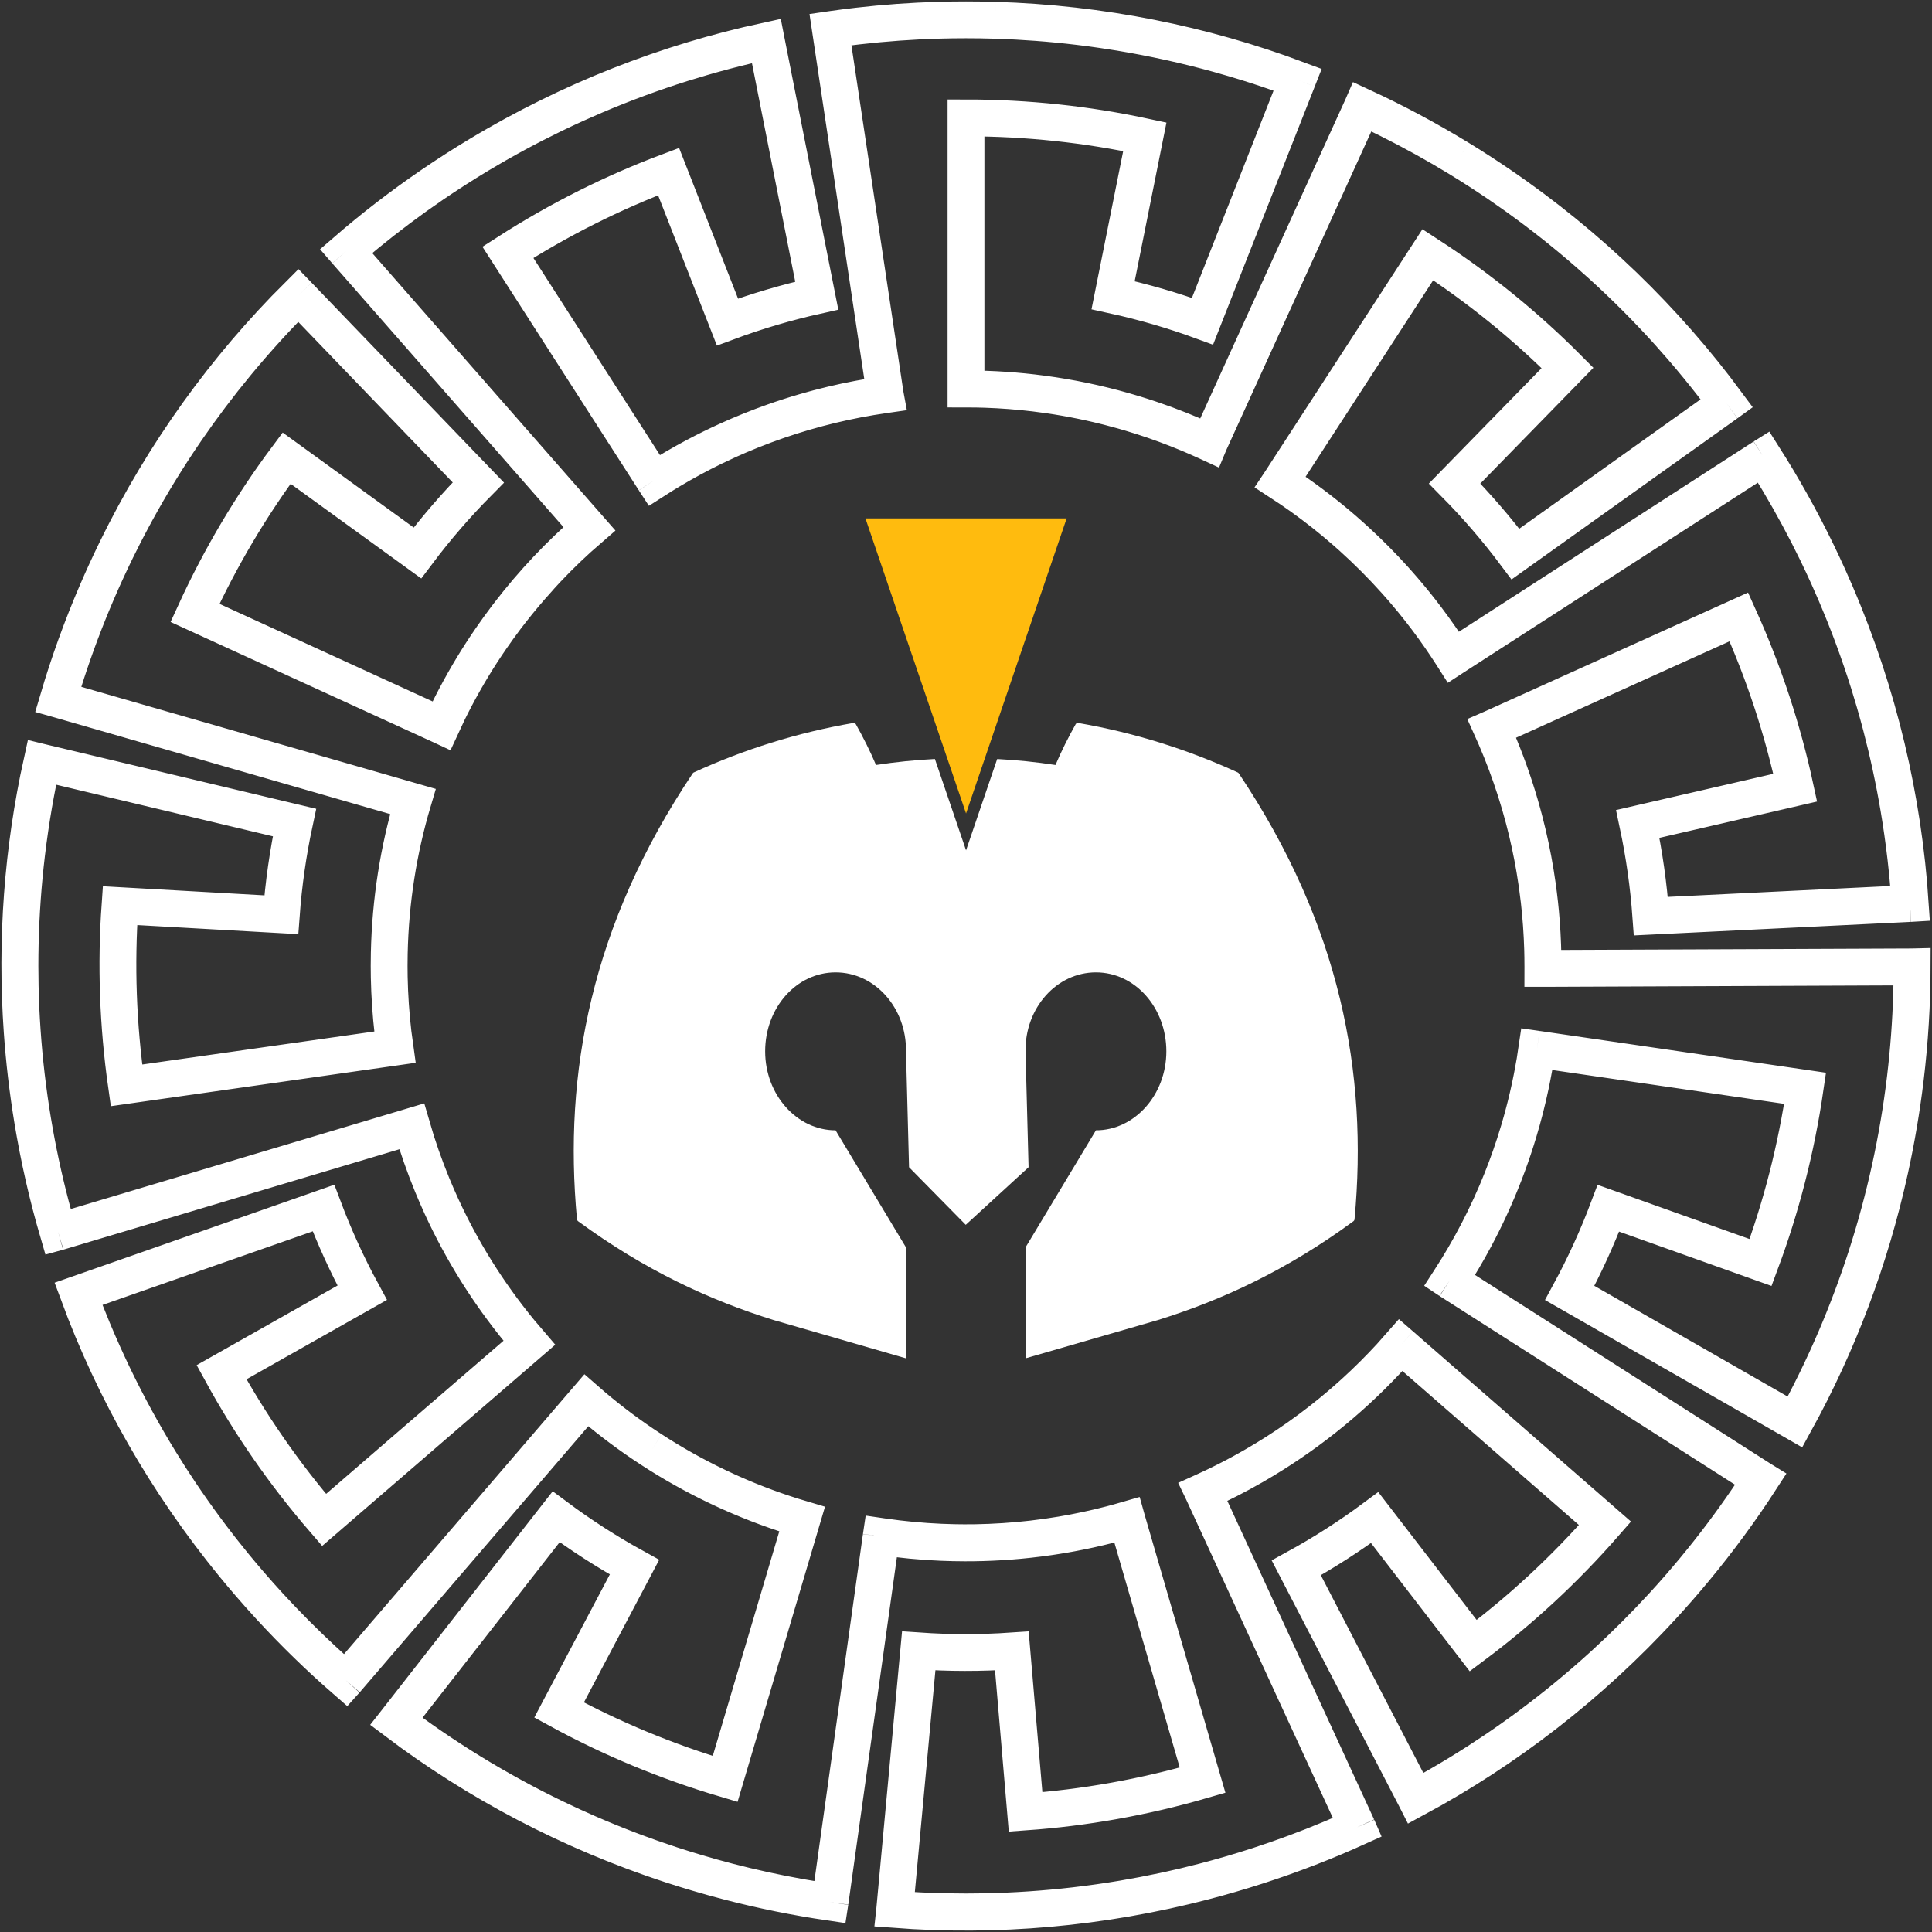 <svg width="682" height="682" viewBox="0 0 682 682" fill="none" xmlns="http://www.w3.org/2000/svg">
<rect x="0" y="0" width="682" height="682" fill="#333333" stroke="none"/>
<path fill-rule="evenodd" clip-rule="evenodd" d="M670.27 396.721C668.479 407.279 666.184 417.746 663.393 428.085C664.773 422.99 666.026 417.89 667.155 412.787C668.317 407.485 669.357 402.129 670.27 396.721Z" fill="white"/>
<path d="M544.632 340.957C544.632 338.968 544.603 336.985 544.546 335.01M622.028 160.54C622.198 160.806 622.369 161.072 622.539 161.338M512.358 230.947C511.098 228.985 509.81 227.051 508.495 225.146M480.019 37.311C480.307 37.443 480.594 37.575 480.881 37.708M425.767 155.807C423.731 154.875 421.686 153.979 419.635 153.119M312.308 139.355C310.69 139.586 309.08 139.834 307.477 140.101M311.604 542.456C313.346 542.71 315.086 542.941 316.824 543.15M424.798 526.548C429.48 524.434 434.043 522.164 438.484 519.749M511.781 451.863C512.694 450.456 513.588 449.042 514.463 447.621M544.546 335.01C544.378 329.291 543.97 323.581 543.324 317.897M544.546 335.01C544.037 317.246 541.252 300.052 536.474 283.709M543.324 317.897C543.109 316.022 542.868 314.144 542.601 312.264C542.335 310.399 542.045 308.543 541.731 306.697M543.324 317.897C542.641 311.889 541.691 305.909 540.477 299.976M541.731 306.697C540.727 300.826 539.468 294.999 537.957 289.237M541.731 306.697C541.224 303.719 540.655 300.766 540.024 297.84M537.957 289.237C537.51 287.538 537.04 285.841 536.547 284.144C535.211 279.544 533.726 275.028 532.101 270.598M537.957 289.237C538.711 292.102 539.399 294.971 540.024 297.84M532.101 270.598C530.809 267.102 529.415 263.621 527.918 260.16M532.101 270.598C537.205 284.418 540.71 298.487 542.7 312.587M527.918 260.16C533.27 272.552 537.391 285.46 540.208 298.684M527.918 260.16C527.485 259.158 527.042 258.158 526.591 257.159L526.64 257.137M540.208 298.684C539.296 294.37 538.244 290.081 537.051 285.825M540.208 298.684C540.299 299.114 540.389 299.545 540.477 299.976M537.051 285.825C538.157 289.777 539.149 293.783 540.024 297.84M537.051 285.825C535.585 280.586 533.919 275.442 532.063 270.401M540.024 297.84C540.179 298.552 540.33 299.264 540.477 299.976M540.477 299.976C543.371 313.986 544.739 328.008 544.684 341.856M508.495 225.146C505.361 220.615 502.045 216.212 498.555 211.948C497.44 210.588 496.305 209.238 495.149 207.898C494.372 206.999 493.589 206.108 492.801 205.225M508.495 225.146C498.555 210.751 487.061 198.017 474.387 187.024M492.801 205.225C487.877 199.722 482.659 194.489 477.171 189.55M492.801 205.225C483.878 195.239 474.183 186.336 463.884 178.529M477.171 189.55C476.408 188.864 475.639 188.183 474.863 187.506C473.584 186.391 472.296 185.295 470.998 184.217C466.084 180.144 460.981 176.302 455.708 172.705M477.171 189.55C491.352 202.297 503.332 216.6 513.079 231.975M455.708 172.705C454.453 171.85 453.186 171.007 451.906 170.176L451.936 170.131M455.708 172.705C470.785 182.974 484.06 194.932 495.445 208.161M419.635 153.119C414.265 150.872 408.8 148.854 403.257 147.072C401.792 146.603 400.318 146.148 398.835 145.709C398.037 145.472 397.238 145.241 396.439 145.015M419.635 153.119C407.977 148.23 396.103 144.509 384.149 141.906M396.439 145.015C388.777 142.85 380.994 141.133 373.132 139.874M396.439 145.015C383.045 141.221 369.575 138.863 356.197 137.849M373.132 139.874C372.222 139.729 371.31 139.59 370.396 139.456C368.683 139.207 366.973 138.979 365.265 138.773C359.473 138.08 353.653 137.634 347.822 137.437M373.132 139.874C392.195 142.915 410.228 148.52 426.93 156.284M347.822 137.437C345.557 137.362 343.283 137.325 340.999 137.325V137.27M347.822 137.437C360.245 137.846 372.386 139.368 384.149 141.906M307.477 140.101C301.196 141.151 294.967 142.493 288.812 144.123M307.477 140.101C304.278 140.633 301.109 141.238 297.97 141.913M288.812 144.123C287.27 144.533 285.729 144.961 284.188 145.409C279.607 146.74 275.109 148.218 270.697 149.836M288.812 144.123C291.862 143.313 294.915 142.577 297.97 141.913M270.697 149.836C267.396 151.053 264.11 152.362 260.841 153.764M270.697 149.836C256.521 155.034 243.235 161.679 230.959 169.553M270.697 149.836C284.451 144.76 298.453 141.267 312.486 139.276M260.841 153.764C273.057 148.537 285.77 144.504 298.79 141.735M260.841 153.764C259.626 154.285 258.413 154.818 257.202 155.365C255.444 156.159 253.703 156.975 251.978 157.812C246.733 160.363 241.598 163.138 236.59 166.127M298.79 141.735C294.67 142.604 290.574 143.602 286.508 144.727M298.79 141.735C299.194 141.649 299.599 141.565 300.004 141.482C299.326 141.622 298.648 141.766 297.97 141.913M286.508 144.727C290.28 143.684 294.102 142.745 297.97 141.913M286.508 144.727C272.396 148.631 258.643 154.073 245.522 161.032M286.508 144.727C276.178 147.581 266.217 151.211 256.681 155.543M236.59 166.127C234.711 167.25 232.844 168.408 230.989 169.599L230.959 169.553M236.59 166.127C251.771 157.049 267.691 150.174 283.966 145.42M190.65 203.619C189.606 204.762 188.573 205.92 187.55 207.093C184.399 210.705 181.398 214.397 178.547 218.161M178.547 218.161C176.751 220.542 174.999 222.972 173.293 225.452C172.179 227.069 171.088 228.701 170.021 230.35C165.628 237.148 161.641 244.2 158.083 251.468C157.321 253.028 156.576 254.601 155.849 256.189L155.801 256.167L68.829 216.348C77.844 196.657 88.726 178.413 101.17 161.727L147.357 195.191C154.002 186.346 161.19 178.047 168.852 170.319L105.345 104.326M178.547 218.161C178.868 217.735 179.191 217.31 179.516 216.887C188.111 205.674 197.69 195.579 208.049 186.645L122.179 88.677M316.824 543.15C320.178 543.553 323.524 543.871 326.86 544.107M316.824 543.15C323.594 543.957 330.402 544.427 337.219 544.556M326.86 544.107C330.29 544.342 333.744 544.492 337.219 544.556M326.86 544.107C332.697 544.509 338.544 544.661 344.386 544.562M326.86 544.107C336.343 544.777 345.742 544.778 355.005 544.149M337.219 544.556C338.476 544.578 339.736 544.59 340.999 544.59C342.13 544.59 343.259 544.581 344.386 544.562M344.386 544.562C347.912 544.505 351.417 544.358 354.898 544.123M344.386 544.562C351.088 544.449 357.781 544.006 364.44 543.237M354.898 544.123C358.07 543.903 361.251 543.608 364.44 543.237M354.898 544.123C340.007 545.157 325.329 544.545 311.058 542.43M354.898 544.123C364.617 543.468 374.15 542.131 383.448 540.159M364.44 543.237C366.188 543.033 367.939 542.807 369.692 542.557C371.376 542.318 373.052 542.058 374.721 541.779C380.577 540.794 386.388 539.555 392.136 538.065M392.136 538.065C394.029 537.573 395.921 537.052 397.812 536.503L397.827 536.556M392.136 538.065C379.761 541.282 367.341 543.287 355.005 544.149M438.484 519.749C441.531 518.084 444.551 516.333 447.542 514.495M438.484 519.749C437.95 520.041 437.415 520.33 436.879 520.617M438.484 519.749C451.277 512.792 463.056 504.62 473.743 495.446M447.542 514.495C440.029 519.104 432.223 523.225 424.178 526.83C428.479 524.907 432.716 522.835 436.879 520.617M447.542 514.495C448.702 513.782 449.858 513.056 451.01 512.317C452.133 511.596 453.246 510.865 454.35 510.126M447.542 514.495C455.585 509.561 463.293 504.067 470.601 498.049M436.879 520.617C442.879 517.409 448.71 513.908 454.35 510.126M436.879 520.617C454.071 511.458 470.017 499.81 484.114 485.894M454.35 510.126C459.773 506.49 465.02 502.597 470.071 498.46M454.35 510.126C457.151 508.251 459.89 506.319 462.568 504.33M470.071 498.46C471.41 497.362 472.739 496.243 474.058 495.105C477.717 491.947 481.236 488.686 484.615 485.332M470.071 498.46C474.626 494.73 479.021 490.801 483.244 486.686M470.071 498.46C467.603 500.484 465.101 502.441 462.568 504.33M484.615 485.332C486.756 483.198 488.86 481.007 490.923 478.759M484.615 485.332C484.159 485.786 483.702 486.237 483.244 486.686M490.923 478.759C482.815 487.576 473.939 495.676 464.401 502.953M490.923 478.759C492.112 477.465 493.288 476.151 494.45 474.819L494.49 474.854M464.401 502.953C466.507 501.352 468.574 499.717 470.601 498.049M464.401 502.953C463.793 503.415 463.182 503.874 462.568 504.33M464.401 502.953C452.164 512.289 438.839 520.272 424.648 526.674M470.601 498.049C471.868 497.005 473.124 495.946 474.367 494.871M470.601 498.049C471.595 497.231 472.58 496.405 473.555 495.571M470.601 498.049C471.593 497.232 472.578 496.407 473.555 495.571M474.367 494.871C474.965 494.351 475.561 493.828 476.154 493.3M474.367 494.871C474.209 495.008 474.051 495.145 473.893 495.281M474.367 494.871C481.608 488.612 488.322 481.919 494.49 474.854M476.154 493.3C475.294 494.064 474.428 494.821 473.555 495.571M476.154 493.3C478.558 491.161 480.922 488.957 483.244 486.686M476.154 493.3C475.405 493.966 474.652 494.627 473.893 495.281M473.555 495.571C473.668 495.475 473.78 495.378 473.893 495.281M473.555 495.571C466.131 501.948 458.225 507.812 449.885 513.095M473.555 495.571C466.02 502.047 458.106 507.89 449.885 513.095M462.568 504.33C450.562 513.283 437.841 520.725 424.648 526.674M514.463 447.621C517.836 442.132 520.948 436.487 523.789 430.705C524.595 429.061 525.382 427.401 526.149 425.726C526.9 424.087 527.627 422.443 528.33 420.794M514.463 447.621C521.363 436.411 527.049 424.779 531.551 412.885M528.33 420.794C530.702 415.224 532.827 409.551 534.697 403.793M528.33 420.794C535.371 404.296 540.065 387.356 542.552 370.359M534.697 403.793C535.233 402.137 535.75 400.469 536.247 398.791C537.628 394.13 538.833 389.46 539.869 384.786M534.697 403.793C535.188 402.28 535.661 400.761 536.117 399.237M534.697 403.793C529.056 421.208 521.271 437.363 511.722 452.05M539.869 384.786C540.601 381.447 541.253 378.073 541.824 374.665M539.869 384.786C539.728 385.428 539.584 386.069 539.437 386.709M541.824 374.665C540.429 382.963 538.523 391.171 536.117 399.237M541.824 374.665C542.064 373.233 542.289 371.795 542.5 370.352L542.552 370.359M536.117 399.237C537.355 395.1 538.463 390.921 539.437 386.709M539.437 386.709C537.373 395.705 534.729 404.442 531.551 412.885M270.531 14.518L288.321 104.362C277.699 106.726 267.166 109.827 256.796 113.68L236.007 60.568C216.522 67.886 197.508 77.361 179.284 89.06L230.959 169.553M270.531 14.518C265.586 15.586 260.665 16.765 255.772 18.055C253.123 18.756 250.475 19.49 247.829 20.259C245.521 20.929 243.225 21.623 240.942 22.338C230.498 25.622 220.22 29.414 210.147 33.701C207.95 34.637 205.758 35.599 203.572 36.587C200.758 37.857 197.97 39.162 195.209 40.5C186.309 44.822 177.602 49.535 169.118 54.625M270.531 14.518L270.514 14.431C235.585 21.965 201.331 35.264 169.118 54.625M169.118 54.625C166.256 56.345 163.411 58.113 160.582 59.929C157.927 61.633 155.305 63.369 152.715 65.135M152.715 65.135C144.691 70.615 136.908 76.442 129.388 82.597C127.17 84.415 124.969 86.267 122.785 88.152C122.583 88.327 122.381 88.502 122.179 88.677M152.715 65.135C141.965 72.465 131.773 80.32 122.151 88.645L122.179 88.677M230.959 169.553C235.714 166.497 240.573 163.657 245.522 161.032M105.345 104.326L105.282 104.261C79.646 129.783 57.783 159.905 41.054 194.118M105.345 104.326C101.666 107.989 98.073 111.738 94.567 115.569C92.808 117.494 91.066 119.445 89.342 121.421C87.366 123.685 85.427 125.969 83.523 128.271C77.263 135.854 71.338 143.709 65.767 151.811C64.125 154.203 62.509 156.623 60.92 159.07C59.257 161.631 57.633 164.207 56.049 166.795C50.631 175.666 45.627 184.784 41.054 194.118M41.054 194.118C39.791 196.701 38.557 199.308 37.353 201.937C36.272 204.3 35.22 206.669 34.198 209.043M34.198 209.043C30.188 218.376 26.602 227.888 23.454 237.546C22.533 240.379 21.647 243.233 20.795 246.107C20.719 246.363 20.644 246.62 20.569 246.876M34.198 209.043C28.828 221.515 24.279 234.143 20.527 246.864L20.569 246.876M20.569 246.876L145.755 282.927C140.696 299.973 137.809 317.953 137.413 336.547C137.382 338.013 137.367 339.483 137.367 340.957C137.367 342.279 137.379 343.597 137.404 344.913C137.534 351.508 137.983 358.095 138.749 364.647C138.944 366.312 139.161 367.979 139.399 369.648L139.346 369.656L44.646 383.134C41.595 361.694 40.896 340.461 42.353 319.698L99.299 322.906C100.112 311.873 101.677 301.005 103.95 290.363L14.856 269.138M14.856 269.138L14.768 269.117C8.024 299.721 5.527 331.698 7.845 364.295M14.856 269.138C13.783 274.009 12.819 278.903 11.965 283.817C11.452 286.779 10.977 289.755 10.541 292.747C10.124 295.602 9.745 298.453 9.403 301.3C8.144 311.852 7.387 322.458 7.133 333.082C7.072 335.7 7.042 338.325 7.042 340.957C7.042 343.351 7.067 345.738 7.117 348.119M7.117 348.119C7.231 353.544 7.475 358.937 7.845 364.295M7.117 348.119C7.346 358.642 8.069 369.149 9.284 379.603M7.845 364.295C8.206 369.384 8.685 374.487 9.284 379.603M9.284 379.603C9.611 382.402 9.975 385.205 10.374 388.011C10.726 390.484 11.104 392.946 11.508 395.397M11.508 395.397C13.186 405.534 15.328 415.589 17.927 425.529C18.679 428.397 19.471 431.263 20.303 434.127C20.378 434.383 20.452 434.64 20.527 434.896M11.508 395.397C13.733 408.898 16.743 422.081 20.485 434.908L20.527 434.896M20.527 434.896L145.348 397.602C147.382 404.641 149.786 411.523 152.538 418.226M27.747 456.717L114.187 426.445C118.025 436.628 122.578 446.619 127.855 456.343L78.201 484.408C88.192 502.668 100.251 520.157 114.401 536.551L186.811 474.049L186.851 474.014C185.724 472.708 184.616 471.391 183.527 470.065C172.225 456.294 163.025 441.458 155.898 425.956M27.747 456.717L27.662 456.747C40.21 490.717 58.521 523.167 82.704 552.645M27.747 456.717C29.332 461.008 31.006 465.267 32.766 469.491C34.008 472.464 35.296 475.429 36.63 478.385C37.753 480.871 38.902 483.337 40.078 485.783C45.072 496.152 50.597 506.259 56.628 516.062C57.724 517.839 58.838 519.61 59.971 521.375C61.112 523.153 62.267 524.916 63.436 526.665C69.438 535.629 75.868 544.3 82.704 552.645M155.898 425.956C154.722 423.397 153.601 420.82 152.538 418.226M155.898 425.956C154.726 423.408 153.606 420.83 152.538 418.226M82.704 552.645C84.502 554.837 86.333 557.012 88.196 559.171C90.485 561.823 92.807 564.43 95.16 566.993M95.16 566.993C101.234 573.595 107.569 579.951 114.151 586.046C116.549 588.263 118.987 590.453 121.465 592.614C121.666 592.79 121.867 592.965 122.068 593.14M95.16 566.993C103.721 576.314 112.699 585.042 122.04 593.172L122.068 593.14M122.068 593.14L206.959 494.323C213.342 499.908 220.029 505.048 226.971 509.733M139.933 607.602L196.32 535.429C205.05 541.925 214.28 547.873 223.973 553.205L197.351 603.646C215.623 613.615 235.219 621.818 255.983 627.969L283.15 536.256C274.524 533.705 266.137 530.597 258.03 526.976C257.508 526.744 256.988 526.509 256.469 526.273C255.428 525.797 254.39 525.313 253.355 524.819C245.359 521.012 237.571 516.662 230.048 511.77M139.933 607.602L139.878 607.672C168.546 629.297 201.176 646.602 237.091 658.339M139.933 607.602C143.889 610.584 147.911 613.48 151.995 616.285C154.341 617.894 156.714 619.478 159.114 621.037C161.451 622.554 163.8 624.039 166.16 625.491C175.893 631.467 185.926 636.945 196.217 641.9C198.125 642.817 200.046 643.719 201.979 644.604C203.871 645.47 205.767 646.317 207.667 647.145C217.294 651.334 227.114 655.07 237.091 658.339M230.048 511.77C229.015 511.1 227.989 510.421 226.971 509.733M230.048 511.77C229.017 511.101 227.991 510.422 226.971 509.733M237.091 658.339C240.088 659.319 243.108 660.259 246.151 661.161C249.764 662.231 253.381 663.237 257.001 664.18M257.001 664.18C265.428 666.368 273.938 668.228 282.51 669.755C285.917 670.359 289.344 670.913 292.791 671.416C292.863 671.426 292.935 671.437 293.007 671.447M257.001 664.18C268.988 667.303 281.002 669.731 293.001 671.489L293.007 671.447M293.007 671.447L311.058 542.43M311.058 542.43C310.86 542.401 310.662 542.371 310.464 542.341M311.058 542.43L311.062 542.401C320.924 543.88 330.769 544.614 340.532 544.641M311.058 542.43C318.155 543.488 325.264 544.162 332.354 544.46M315.853 673.965L324.312 582.769C335.168 583.52 346.148 583.538 357.186 582.789L362.033 639.618C382.795 638.136 403.717 634.452 424.513 628.41L397.827 536.556M315.853 673.965L315.844 674.055C351.673 676.766 388.504 673.695 425.089 664.156M315.853 673.965C321.803 674.415 327.766 674.705 333.733 674.837C336.149 674.889 338.571 674.915 340.999 674.915C343.211 674.915 345.417 674.893 347.619 674.85C358.23 674.637 368.826 673.921 379.369 672.704C382.26 672.369 385.156 671.995 388.055 671.582C390.806 671.19 393.545 670.766 396.27 670.31C405.962 668.681 415.578 666.628 425.089 664.156M397.827 536.556C389.192 539.068 380.458 540.984 371.682 542.317M397.827 536.556C396.328 536.99 394.821 537.408 393.308 537.809M371.682 542.317C371.144 542.399 370.606 542.479 370.069 542.557M371.682 542.317C375.608 541.716 379.532 540.998 383.448 540.159M371.682 542.317C379.007 541.203 386.225 539.695 393.308 537.809M370.069 542.557C377.948 541.424 385.705 539.833 393.308 537.809M370.069 542.557C361.095 543.855 352.107 544.539 343.16 544.629M370.069 542.557C368.853 542.731 367.635 542.895 366.413 543.048M393.308 537.809C390.052 538.672 386.765 539.456 383.448 540.159M343.16 544.629C342.283 544.639 341.407 544.643 340.532 544.641M343.16 544.629C347.097 544.585 351.046 544.426 355.005 544.149M340.532 544.641C349.24 544.665 357.883 544.125 366.413 543.048M340.532 544.641C337.799 544.636 335.072 544.575 332.354 544.46M340.532 544.641C337.809 544.636 335.083 544.575 332.354 544.46M366.413 543.048C362.636 543.521 358.832 543.889 355.005 544.149M425.089 664.156C428.119 663.366 431.146 662.532 434.171 661.653C437.497 660.687 440.796 659.674 444.067 658.614M444.067 658.614C452.848 655.763 461.508 652.55 470.023 648.986M444.067 658.614C456.147 654.702 467.859 650.16 479.175 645.035L479.16 645M470.023 648.986C472.833 647.807 475.635 646.588 478.428 645.326C478.671 645.216 478.915 645.106 479.157 644.996M470.023 648.986C473.088 647.703 476.133 646.374 479.16 645M479.157 644.996L424.648 526.674M479.157 644.996L479.16 645M424.648 526.674L424.636 526.648C433.454 522.69 441.881 518.152 449.885 513.095M424.648 526.674C430.793 523.909 436.763 520.854 442.542 517.528M499.743 634.773L457.594 553.46C467.135 548.227 476.385 542.311 485.268 535.717L520.049 580.921C536.719 568.457 552.335 554.054 566.571 537.735L494.49 474.854M499.743 634.773L499.749 634.785L499.751 634.787M499.743 634.773C504.908 631.982 509.999 629.056 515.012 625.998M494.49 474.854C491.157 478.678 487.695 482.359 484.114 485.894M484.114 485.894C480.782 489.186 477.324 492.372 473.743 495.446M473.743 495.446C469.713 498.912 465.564 502.203 461.31 505.316C457.605 508.028 453.796 510.623 449.885 513.095M449.885 513.095C447.463 514.628 445.015 516.106 442.542 517.528M449.885 513.095C447.474 514.622 445.025 516.099 442.542 517.528M498.184 635.63C498.707 635.351 499.229 635.07 499.751 634.787M499.751 634.787L499.785 634.853C531.67 617.632 561.235 594.912 587.024 566.79M499.751 634.787C504.885 632.006 509.974 629.077 515.012 625.998M587.024 566.79C580.357 574.05 573.372 581.014 566.092 587.66C563.834 589.718 561.542 591.752 559.214 593.76C557.062 595.618 554.894 597.443 552.708 599.236C544.599 605.88 536.181 612.141 527.486 617.998C525.482 619.345 523.459 620.675 521.416 621.986C519.291 623.351 517.156 624.688 515.012 625.998M587.024 566.79C588.923 564.72 590.801 562.62 592.658 560.492C594.554 558.318 596.418 556.126 598.248 553.917M598.248 553.917C604.838 545.952 611.058 537.685 616.886 529.146C618.304 527.066 619.702 524.965 621.08 522.843C621.226 522.619 621.371 522.395 621.515 522.171M598.248 553.917C606.725 543.687 614.492 533.092 621.551 522.194L621.515 522.171M621.515 522.171L511.722 452.05M511.722 452.05L511.699 452.035C517.178 443.637 521.967 434.942 526.07 426.025M511.722 452.05C514.951 447.094 517.944 442.023 520.702 436.852C522.593 433.309 524.384 429.699 526.07 426.025M633.597 501.936L554.12 456.42C559.305 446.852 563.875 436.869 567.77 426.514L621.493 445.67C628.754 426.163 634.078 405.597 637.204 384.168L542.552 370.359M633.597 501.936L633.675 501.981C648.761 474.572 660.172 444.653 667.155 412.787M633.597 501.936C636.11 497.369 638.516 492.743 640.814 488.063C642.123 485.393 643.4 482.698 644.645 479.977C645.833 477.383 646.985 474.782 648.1 472.174C652.03 462.971 655.547 453.596 658.639 444.079C659.527 441.34 660.383 438.582 661.205 435.805C661.967 433.233 662.696 430.66 663.393 428.085M542.552 370.359C541.92 374.704 541.149 379.011 540.243 383.275C539.086 388.727 537.699 394.152 536.08 399.536M536.08 399.536C533.716 407.421 530.886 415.105 527.624 422.557M536.08 399.536C535.781 400.532 535.473 401.526 535.158 402.519M527.624 422.557C527.116 423.719 526.598 424.875 526.07 426.025M527.624 422.557C529.011 419.378 530.321 416.154 531.551 412.885M526.07 426.025C529.608 418.338 532.636 410.486 535.158 402.519M535.158 402.519C534.054 405.994 532.852 409.451 531.551 412.885M663.393 428.085C664.773 422.99 666.026 417.89 667.155 412.787M663.393 428.085C666.184 417.746 668.479 407.279 670.27 396.721M667.155 412.787C668.317 407.485 669.357 402.129 670.27 396.721M670.27 396.721C670.694 394.213 671.09 391.695 671.459 389.165C671.872 386.338 672.247 383.515 672.587 380.695M672.587 380.695C673.778 370.727 674.523 360.709 674.818 350.675C674.907 347.568 674.953 344.45 674.956 341.322M672.587 380.695C674.177 367.475 674.969 354.334 675 341.321L674.956 341.322M674.956 341.322L544.684 341.856M674.956 341.322C674.956 341.2 674.956 341.079 674.956 340.957L674.956 341.322ZM544.684 341.856L544.656 341.856C544.712 331.96 544.045 322.184 542.7 312.587M544.684 341.856C544.71 336.368 544.513 330.906 544.099 325.482C543.772 321.185 543.307 316.885 542.7 312.587M674.23 318.932L582.752 323.406C581.965 312.552 580.437 301.679 578.14 290.858L633.719 278.051C629.326 257.705 622.731 237.511 613.819 217.774L526.64 257.137M674.23 318.932L674.321 318.927C671.897 282.175 663.31 245.238 648.018 209.547M674.23 318.932C673.876 313.583 673.395 308.243 672.786 302.916C672.44 299.915 672.053 296.91 671.625 293.901C671.208 290.972 670.754 288.057 670.264 285.156C668.611 275.416 666.529 265.752 664.024 256.195C663.287 253.39 662.511 250.586 661.697 247.785C661.039 245.518 660.358 243.263 659.656 241.021C656.303 230.343 652.419 219.837 648.018 209.547M526.64 257.137C530.261 265.148 533.331 273.333 535.854 281.638M526.64 257.137C527.097 258.15 527.545 259.169 527.987 260.192M535.854 281.638C536.065 282.328 536.271 283.018 536.474 283.709M535.854 281.638C534.705 277.871 533.442 274.123 532.063 270.401M535.854 281.638C533.625 274.306 530.995 267.148 527.987 260.192M536.474 283.709C534.118 275.652 531.278 267.802 527.987 260.192M536.474 283.709C537.501 287.211 538.43 290.729 539.262 294.26C540.683 300.284 541.832 306.398 542.7 312.587M527.987 260.192C529.432 263.545 530.792 266.949 532.063 270.401M648.018 209.547C647.156 207.537 646.274 205.53 645.37 203.528C644.071 200.651 642.736 197.802 641.367 194.98M641.367 194.98C637.218 186.449 632.709 178.097 627.854 169.948C626.131 167.062 624.359 164.191 622.539 161.338M641.367 194.98C635.686 183.276 629.404 172.047 622.576 161.314L622.539 161.338M622.539 161.338L513.079 231.975M513.079 231.975L513.055 231.991C507.717 223.537 501.823 215.585 495.445 208.161M513.079 231.975C510.045 227.18 506.824 222.536 503.43 218.052C500.881 214.684 498.219 211.385 495.445 208.161M609.518 142.398L534.956 195.583C528.43 186.875 521.27 178.551 513.49 170.685L553.342 129.882C538.654 115.135 522.195 101.704 504.032 89.909L451.936 170.131M609.518 142.398L609.592 142.345C587.919 113.027 561.066 86.819 529.341 65.173M609.518 142.398C606.248 137.976 602.869 133.634 599.385 129.377C597.559 127.148 595.698 124.936 593.804 122.742C592.261 120.954 590.703 119.187 589.131 117.44C581.588 109.072 573.628 101.088 565.284 93.52C563.718 92.101 562.135 90.694 560.535 89.298C558.384 87.422 556.216 85.578 554.031 83.766C546.091 77.193 537.851 70.989 529.341 65.173M451.936 170.131C459.524 175.054 466.721 180.448 473.499 186.26M451.936 170.131C453.064 170.864 454.186 171.611 455.302 172.368M473.499 186.26C473.796 186.514 474.092 186.769 474.387 187.024M473.499 186.26C470.386 183.596 467.18 181.017 463.884 178.529M473.499 186.26C467.668 181.261 461.59 176.627 455.302 172.368M474.387 187.024C468.285 181.732 461.91 176.844 455.302 172.368M474.387 187.024C477.065 189.343 479.674 191.724 482.212 194.166C486.82 198.596 491.238 203.264 495.445 208.161M455.302 172.368C458.206 174.34 461.068 176.393 463.884 178.529M529.341 65.173C527.211 63.72 525.06 62.288 522.886 60.876C520.287 59.188 517.674 57.542 515.047 55.935M515.047 55.935C506.889 50.957 498.521 46.328 489.969 42.063C486.972 40.572 483.942 39.119 480.881 37.708M515.047 55.935C503.897 49.119 492.495 43.033 480.9 37.667L480.881 37.708M480.881 37.708L426.93 156.284M426.93 156.284L426.919 156.309C418.196 152.237 409.292 148.834 400.271 146.086M426.93 156.284C420.083 153.093 413.102 150.309 406.024 147.927M340.999 137.27V41.617C362.655 41.617 383.774 43.917 404.125 48.286L392.925 104.211C403.734 106.571 414.272 109.652 424.488 113.401L458.055 28.186M340.999 137.27C341.189 137.27 341.379 137.27 341.57 137.271M341.57 137.271C350.345 137.292 359.051 137.884 367.64 139.022M341.57 137.271C343.454 137.277 345.342 137.31 347.232 137.369M367.64 139.022C367.804 139.043 367.968 139.065 368.132 139.087M367.64 139.022C363.852 138.524 360.037 138.132 356.197 137.849M367.64 139.022C360.835 138.122 354.025 137.574 347.232 137.369M368.132 139.087C361.163 138.148 354.188 137.579 347.232 137.369M368.132 139.087C377.728 140.372 387.148 142.335 396.332 144.933M368.132 139.087C369.461 139.266 370.791 139.459 372.119 139.665M368.132 139.087C369.464 139.267 370.793 139.459 372.119 139.665M347.232 137.369C350.215 137.462 353.204 137.622 356.197 137.849M396.332 144.933C397.651 145.304 398.964 145.688 400.271 146.086M396.332 144.933C392.32 143.802 388.258 142.792 384.149 141.906M400.271 146.086C390.986 143.257 381.578 141.121 372.119 139.665M400.271 146.086C402.201 146.672 404.119 147.286 406.024 147.927M400.271 146.086C402.195 146.67 404.113 147.285 406.024 147.927M372.119 139.665C376.135 140.288 380.147 141.034 384.149 141.906M372.119 139.665C376.159 140.292 380.171 141.039 384.149 141.906M458.055 28.186L458.088 28.102C424.69 15.598 388.756 8.287 351.268 7.155M458.055 28.186C453.26 26.391 448.424 24.706 443.551 23.132C441 22.31 438.433 21.516 435.849 20.751C433.909 20.176 431.968 19.62 430.027 19.082C418.586 15.922 406.985 13.37 395.274 11.438C393.26 11.106 391.238 10.793 389.209 10.497C386.387 10.085 383.568 9.71 380.753 9.371C370.962 8.2 361.124 7.461 351.268 7.155M351.268 7.155C347.858 7.052 344.435 7 340.999 7C337.788 7 334.588 7.045 331.399 7.135C321.827 7.413 312.27 8.1 302.757 9.194C299.823 9.533 296.886 9.912 293.945 10.331C293.68 10.368 293.416 10.406 293.152 10.444L312.486 139.276M312.486 139.276C312.613 139.258 312.739 139.241 312.866 139.223M312.486 139.276L312.491 139.305C302.744 140.67 293.219 142.725 283.966 145.42M312.486 139.276C306.125 140.173 299.842 141.368 293.655 142.848C290.413 143.623 287.183 144.48 283.966 145.42M245.522 161.032C249.172 159.095 252.893 157.263 256.681 155.543M256.681 155.543C262.057 153.095 267.513 150.896 273.031 148.944C276.631 147.67 280.277 146.494 283.966 145.42" stroke="white" stroke-width="13"/>
<path fill-rule="evenodd" clip-rule="evenodd" d="M352.008 267.935C358.901 268.294 365.766 268.996 372.596 270.04C374.482 265.507 377.273 259.964 379.715 255.64C379.9 255.322 380.26 255.157 380.62 255.212C400.375 258.615 419.28 264.574 436.92 272.674C437.073 272.74 437.203 272.85 437.29 272.992C473.149 326.564 482.972 378.818 478.153 430.425C478.131 430.678 477.989 430.919 477.793 431.073C454.135 448.447 431.218 458.994 408.726 465.986L362.009 479.497V440.34L386.867 399.002C400.495 399.002 411.724 386.49 411.724 371.124C411.724 355.759 400.713 343.247 386.867 343.247C372.912 343.247 361.791 355.868 362.009 371.124L363.086 412.033L340.913 432.364L320.894 412.033L319.817 371.124C320.035 355.868 308.914 343.247 294.96 343.247C281.114 343.247 270.102 355.759 270.102 371.124C270.102 386.49 281.331 399.002 294.96 399.002L319.817 440.34V479.497L273.1 465.986C250.609 458.994 227.692 448.447 204.033 431.073C203.837 430.919 203.695 430.678 203.674 430.425C198.855 378.818 208.678 326.564 244.536 272.992C244.623 272.85 244.754 272.74 244.906 272.674C262.547 264.574 281.451 258.615 301.206 255.212C301.566 255.157 301.926 255.322 302.111 255.64C304.554 259.964 307.344 265.507 309.231 270.04C316.127 268.986 323.06 268.281 330.02 267.925L341.016 300.18L352.008 267.935Z" fill="white"/>
<path d="M341.016 287.16L305.507 183H376.525L341.016 287.16Z" fill="#FFBB0E"/>
</svg>
